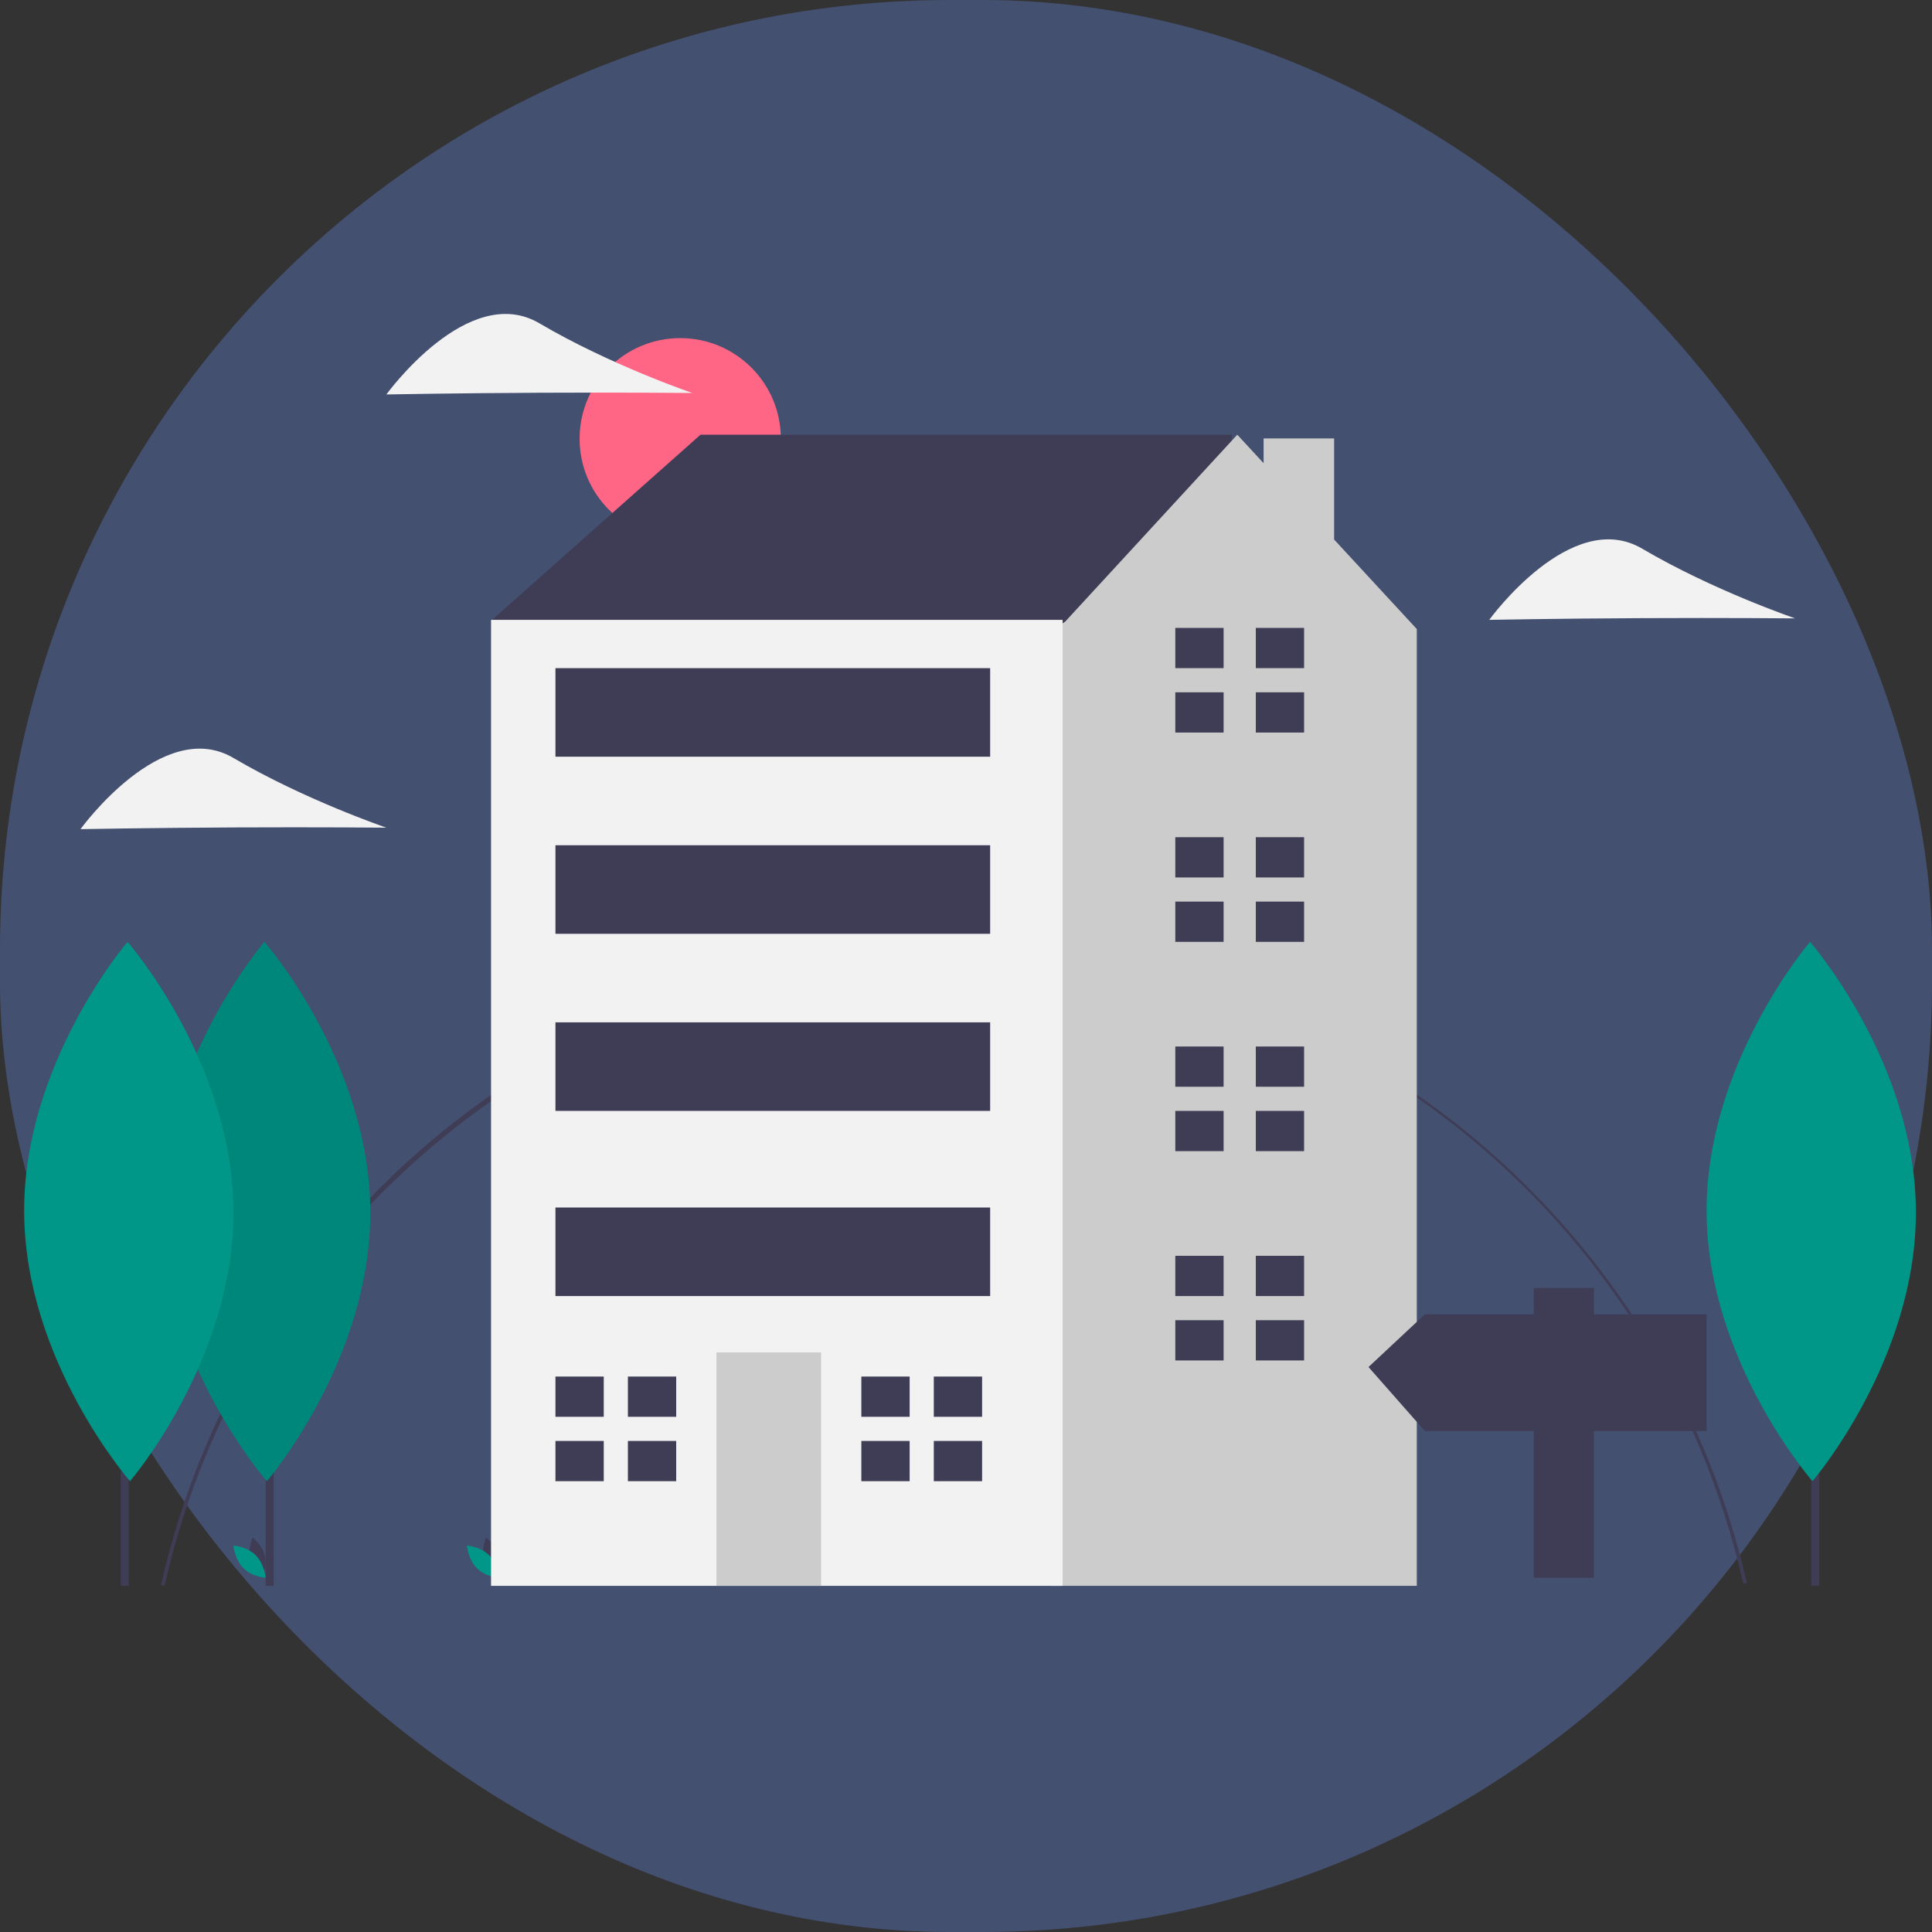 <?xml version="1.0" encoding="UTF-8"?>
<svg width="240px" height="240px" viewBox="0 0 240 240" version="1.1" xmlns="http://www.w3.org/2000/svg" xmlns:xlink="http://www.w3.org/1999/xlink">
    <rect x="0" y="0" width="240" height="240" fill="#333333" stroke="none"/>
    <!-- Generator: Sketch 52.6 (67491) - http://www.bohemiancoding.com/sketch -->
    <title>icon_errorpage</title>
    <desc>Created with Sketch.</desc>
    <g id="Page-1" stroke="none" stroke-width="1" fill="none" fill-rule="evenodd">
        <g id="PNM-error" transform="translate(-520, -201)">
            <g id="Group-2" transform="translate(520, 201)">
                <rect id="Rectangle" fill="#435070" x="0" y="0" width="240" height="240" rx="118"></rect>
                <g id="undraw_coming_home_52ir" transform="translate(3, 39)">
                    <path d="M17.444,158 L17,157.9 C21.948,135.848 34.384,115.823 52.017,101.514 C79.118,79.555 115.6,73.146 148.54,84.557 C181.479,95.969 206.221,123.588 214,157.631 L213.557,157.732 C203.081,111.644 162.772,79.456 115.53,79.456 C68.908,79.456 27.657,112.488 17.444,158 Z" id="Path" fill="#3F3D56"></path>
                    <circle id="Oval" fill="#FF6584" cx="81.5" cy="15.5" r="12.5"></circle>
                    <path d="M28.104,154.764 C28.446,156.145 29.621,157 29.621,157 C29.621,157 30.239,155.617 29.896,154.236 C29.554,152.855 28.379,152 28.379,152 C28.379,152 27.761,153.383 28.104,154.764 Z" id="Path" fill="#3F3D56"></path>
                    <path d="M28.761,154.197 C29.865,155.302 30,157 30,157 C30,157 28.344,156.907 27.239,155.803 C26.135,154.698 26,153 26,153 C26,153 27.656,153.093 28.761,154.197 Z" id="Path" fill="#009688"></path>
                    <path d="M57.104,154.764 C57.446,156.145 58.621,157 58.621,157 C58.621,157 59.239,155.617 58.896,154.236 C58.554,152.855 57.379,152 57.379,152 C57.379,152 56.761,153.383 57.104,154.764 Z" id="Path" fill="#3F3D56"></path>
                    <path d="M57.761,154.197 C58.865,155.302 59,157 59,157 C59,157 57.344,156.907 56.239,155.803 C55.135,154.698 55,153 55,153 C55,153 56.656,153.093 57.761,154.197 Z" id="Path" fill="#009688"></path>
                    <polygon id="Path" fill="#3F3D56" points="62.646 41.811 58 38.113 84.02 15 150 15 150 35.34 107.252 64"></polygon>
                    <polygon id="Path" fill="#CCCCCC" points="162.728 28.022 162.728 15.464 153.969 15.464 153.969 18.539 150.7 15 129.329 38.214 120.966 43.786 108 138.458 127.555 158 173 158 173 39.143"></polygon>
                    <rect id="Rectangle" fill="#F2F2F2" x="58" y="38" width="71" height="120"></rect>
                    <rect id="Rectangle" fill="#CCCCCC" x="86" y="129" width="13" height="29"></rect>
                    <polygon id="Path" fill="#3F3D56" points="72 137 72 132 66 132 66 137 71.5 137"></polygon>
                    <polygon id="Path" fill="#3F3D56" points="71.5 140 66 140 66 145 72 145 72 140"></polygon>
                    <rect id="Rectangle" fill="#3F3D56" x="75" y="132" width="6" height="5"></rect>
                    <rect id="Rectangle" fill="#3F3D56" x="75" y="140" width="6" height="5"></rect>
                    <polygon id="Path" fill="#3F3D56" points="110 137 110 132 104 132 104 137 109.5 137"></polygon>
                    <polygon id="Path" fill="#3F3D56" points="109.5 140 104 140 104 145 110 145 110 140"></polygon>
                    <rect id="Rectangle" fill="#3F3D56" x="113" y="132" width="6" height="5"></rect>
                    <rect id="Rectangle" fill="#3F3D56" x="113" y="140" width="6" height="5"></rect>
                    <polygon id="Path" fill="#3F3D56" points="149 44 149 39 143 39 143 44 148.5 44"></polygon>
                    <polygon id="Path" fill="#3F3D56" points="148.5 47 143 47 143 52 149 52 149 47"></polygon>
                    <rect id="Rectangle" fill="#3F3D56" x="153" y="39" width="6" height="5"></rect>
                    <rect id="Rectangle" fill="#3F3D56" x="153" y="47" width="6" height="5"></rect>
                    <polygon id="Path" fill="#3F3D56" points="149 70 149 65 143 65 143 70 148.5 70"></polygon>
                    <polygon id="Path" fill="#3F3D56" points="148.5 73 143 73 143 78 149 78 149 73"></polygon>
                    <rect id="Rectangle" fill="#3F3D56" x="153" y="65" width="6" height="5"></rect>
                    <rect id="Rectangle" fill="#3F3D56" x="153" y="73" width="6" height="5"></rect>
                    <polygon id="Path" fill="#3F3D56" points="149 96 149 91 143 91 143 96 148.5 96"></polygon>
                    <polygon id="Path" fill="#3F3D56" points="148.5 99 143 99 143 104 149 104 149 99"></polygon>
                    <rect id="Rectangle" fill="#3F3D56" x="153" y="91" width="6" height="5"></rect>
                    <rect id="Rectangle" fill="#3F3D56" x="153" y="99" width="6" height="5"></rect>
                    <polygon id="Path" fill="#3F3D56" points="149 122 149 117 143 117 143 122 148.5 122"></polygon>
                    <polygon id="Path" fill="#3F3D56" points="148.5 125 143 125 143 130 149 130 149 125"></polygon>
                    <rect id="Rectangle" fill="#3F3D56" x="153" y="117" width="6" height="5"></rect>
                    <rect id="Rectangle" fill="#3F3D56" x="153" y="125" width="6" height="5"></rect>
                    <rect id="Rectangle" fill="#3F3D56" x="66" y="44" width="54" height="11"></rect>
                    <rect id="Rectangle" fill="#3F3D56" x="66" y="66" width="54" height="11"></rect>
                    <rect id="Rectangle" fill="#3F3D56" x="66" y="88" width="54" height="11"></rect>
                    <rect id="Rectangle" fill="#3F3D56" x="66" y="111" width="54" height="11"></rect>
                    <rect id="Rectangle" fill="#3F3D56" x="30" y="105" width="1" height="53"></rect>
                    <path d="M43,111.44 C43.084,129.941 30.153,145 30.153,145 C30.153,145 17.085,130.062 17,111.56 C16.916,93.059 29.847,78 29.847,78 C29.847,78 42.915,92.938 43,111.44 Z" id="Path" fill="#009688"></path>
                    <path d="M43,111.44 C43.084,129.941 30.153,145 30.153,145 C30.153,145 17.085,130.062 17,111.56 C16.916,93.059 29.847,78 29.847,78 C29.847,78 42.915,92.938 43,111.44 Z" id="Path" fill="#000000" opacity="0.1"></path>
                    <rect id="Rectangle" fill="#3F3D56" x="12" y="105" width="1" height="53"></rect>
                    <path d="M26,111.44 C26.084,129.941 13.153,145 13.153,145 C13.153,145 0.085,130.062 0,111.56 C-0.084,93.059 12.847,78 12.847,78 C12.847,78 25.915,92.938 26,111.44 Z" id="Path" fill="#009688"></path>
                    <path d="M201.035,37.788 C190.541,37.838 182,38 182,38 C182,38 192.153,23.952 200.997,29.157 C209.841,34.361 220,37.817 220,37.817 C220,37.817 211.528,37.737 201.035,37.788 Z" id="Path" fill="#F2F2F2"></path>
                    <path d="M26.035,63.788 C15.541,63.838 7,64 7,64 C7,64 17.153,49.952 25.997,55.157 C34.841,60.361 45,63.817 45,63.817 C45,63.817 36.528,63.737 26.035,63.788 Z" id="Path" fill="#F2F2F2"></path>
                    <path d="M64.035,9.788 C53.541,9.838 45,10 45,10 C45,10 55.153,-4.048 63.997,1.157 C72.841,6.361 83,9.817 83,9.817 C83,9.817 74.528,9.737 64.035,9.788 Z" id="Path" fill="#F2F2F2"></path>
                    <rect id="Rectangle" fill="#3F3D56" x="222" y="105" width="1" height="53"></rect>
                    <path d="M235,111.44 C235.084,129.941 222.153,145 222.153,145 C222.153,145 209.085,130.062 209,111.56 C208.916,93.059 221.847,78 221.847,78 C221.847,78 234.915,92.938 235,111.44 Z" id="Path" fill="#009688"></path>
                    <polygon id="Path" fill="#3F3D56" points="174 124.273 187.533 124.273 187.533 121 195 121 195 124.273 209 124.273 209 138.766 195 138.766 195 157 187.533 157 187.533 138.766 174 138.766 167 130.818"></polygon>
                </g>
            </g>
        </g>
    </g>
</svg>